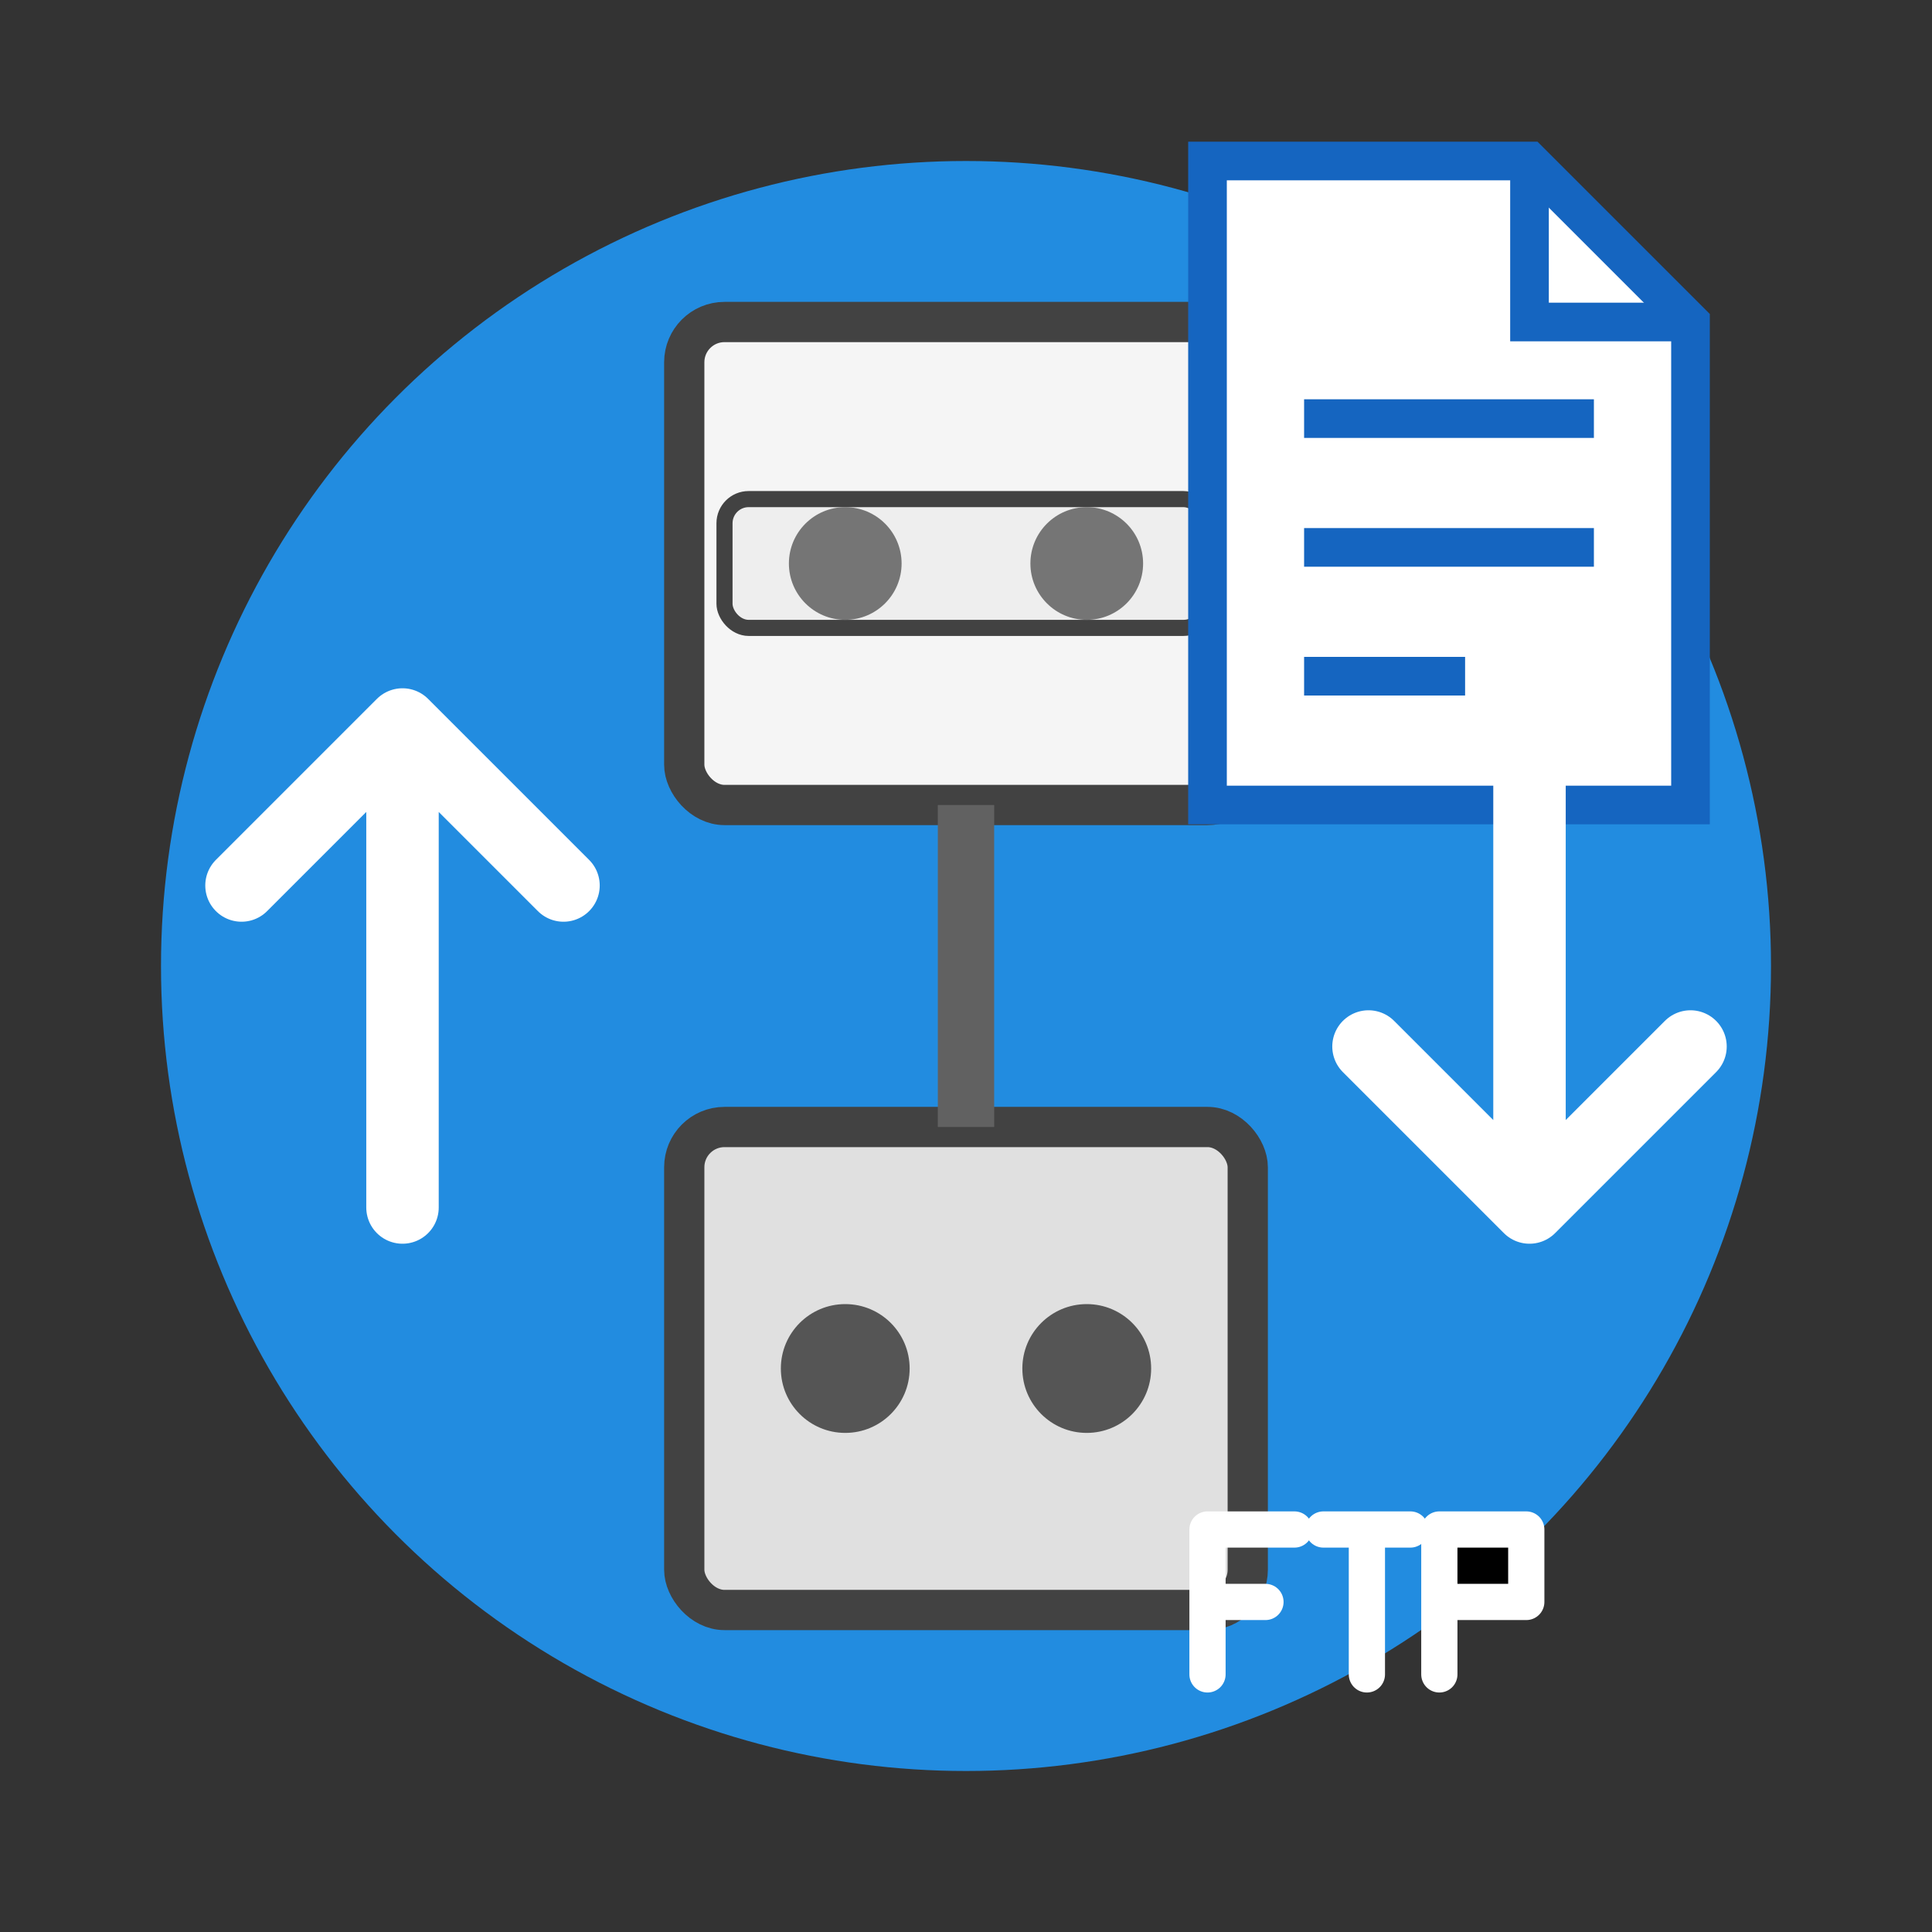 <?xml version="1.0" encoding="UTF-8"?>
<svg width="24" height="24" viewBox="0 0 24 24" xmlns="http://www.w3.org/2000/svg">
  <rect x="0" y="0" width="24" height="24" fill="#333333" stroke="none"/>
  <!-- 背景 -->
  <rect width="24" height="24" fill="#FFFFFF" fill-opacity="0" />
  
  <!-- 蓝色背景圆 -->
  <circle cx="12" cy="12" r="10" fill="#2196F3" opacity="0.9" />
  
  <!-- 插座 - 下方位置 -->
  <rect x="8.5" y="14" width="7" height="6" rx="0.5" ry="0.5" fill="#E0E0E0" stroke="#424242" stroke-width="0.5" />
  <circle cx="10.5" cy="17" r="0.8" fill="#555555" />
  <circle cx="13.5" cy="17" r="0.8" fill="#555555" />
  
  <!-- 插头 - 连接状态 -->
  <rect x="8.5" y="4" width="7" height="6" rx="0.5" ry="0.5" fill="#F5F5F5" stroke="#424242" stroke-width="0.5" />
  <rect x="9" y="6.2" width="6" height="1.6" rx="0.3" ry="0.3" fill="#EEEEEE" stroke="#424242" stroke-width="0.2" />
  <circle cx="10.5" cy="7" r="0.7" fill="#757575" />
  <circle cx="13.5" cy="7" r="0.7" fill="#757575" />
  
  <!-- 电线 - 垂直放置 -->
  <path d="M12 10 L12 14" stroke="#616161" stroke-width="0.7" fill="none" />
  
  <!-- 文件图标 -->
  <g transform="translate(15, 2) scale(0.4)">
    <path d="M0,0 L10,0 L15,5 L15,20 L0,20 Z" fill="#FFFFFF" stroke="#1565C0" stroke-width="1.2" />
    <path d="M10,0 L10,5 L15,5" fill="none" stroke="#1565C0" stroke-width="1.2" />
    <path d="M3,8 L12,8 M3,12 L12,12 M3,16 L8,16" stroke="#1565C0" stroke-width="1.2" />
  </g>
  
  <!-- 上下传输箭头 -->
  <path d="M5 9 L5 15 M5 9 L3 11 M5 9 L7 11" stroke="#FFFFFF" stroke-width="0.9" stroke-linecap="round" stroke-linejoin="round" fill="none" />
  <path d="M19 15 L19 9 M19 15 L17 13 M19 15 L21 13" stroke="#FFFFFF" stroke-width="0.9" stroke-linecap="round" stroke-linejoin="round" fill="none" />
  
  <!-- FTP文字 - 简化的路径版本 -->
  <g transform="translate(15, 19) scale(0.18)">
    <path d="M0,0 L0,10 M0,0 L6,0 M0,5 L4,5" stroke="#FFFFFF" stroke-width="2.5" stroke-linecap="round" stroke-linejoin="round"/>
    <path d="M8,0 L14,0 M11,0 L11,10" stroke="#FFFFFF" stroke-width="2.5" stroke-linecap="round" stroke-linejoin="round"/>
    <path d="M16,0 L16,10 M16,0 L22,0 L22,5 L16,5" stroke="#FFFFFF" stroke-width="2.5" stroke-linecap="round" stroke-linejoin="round"/>
  </g>
</svg> 